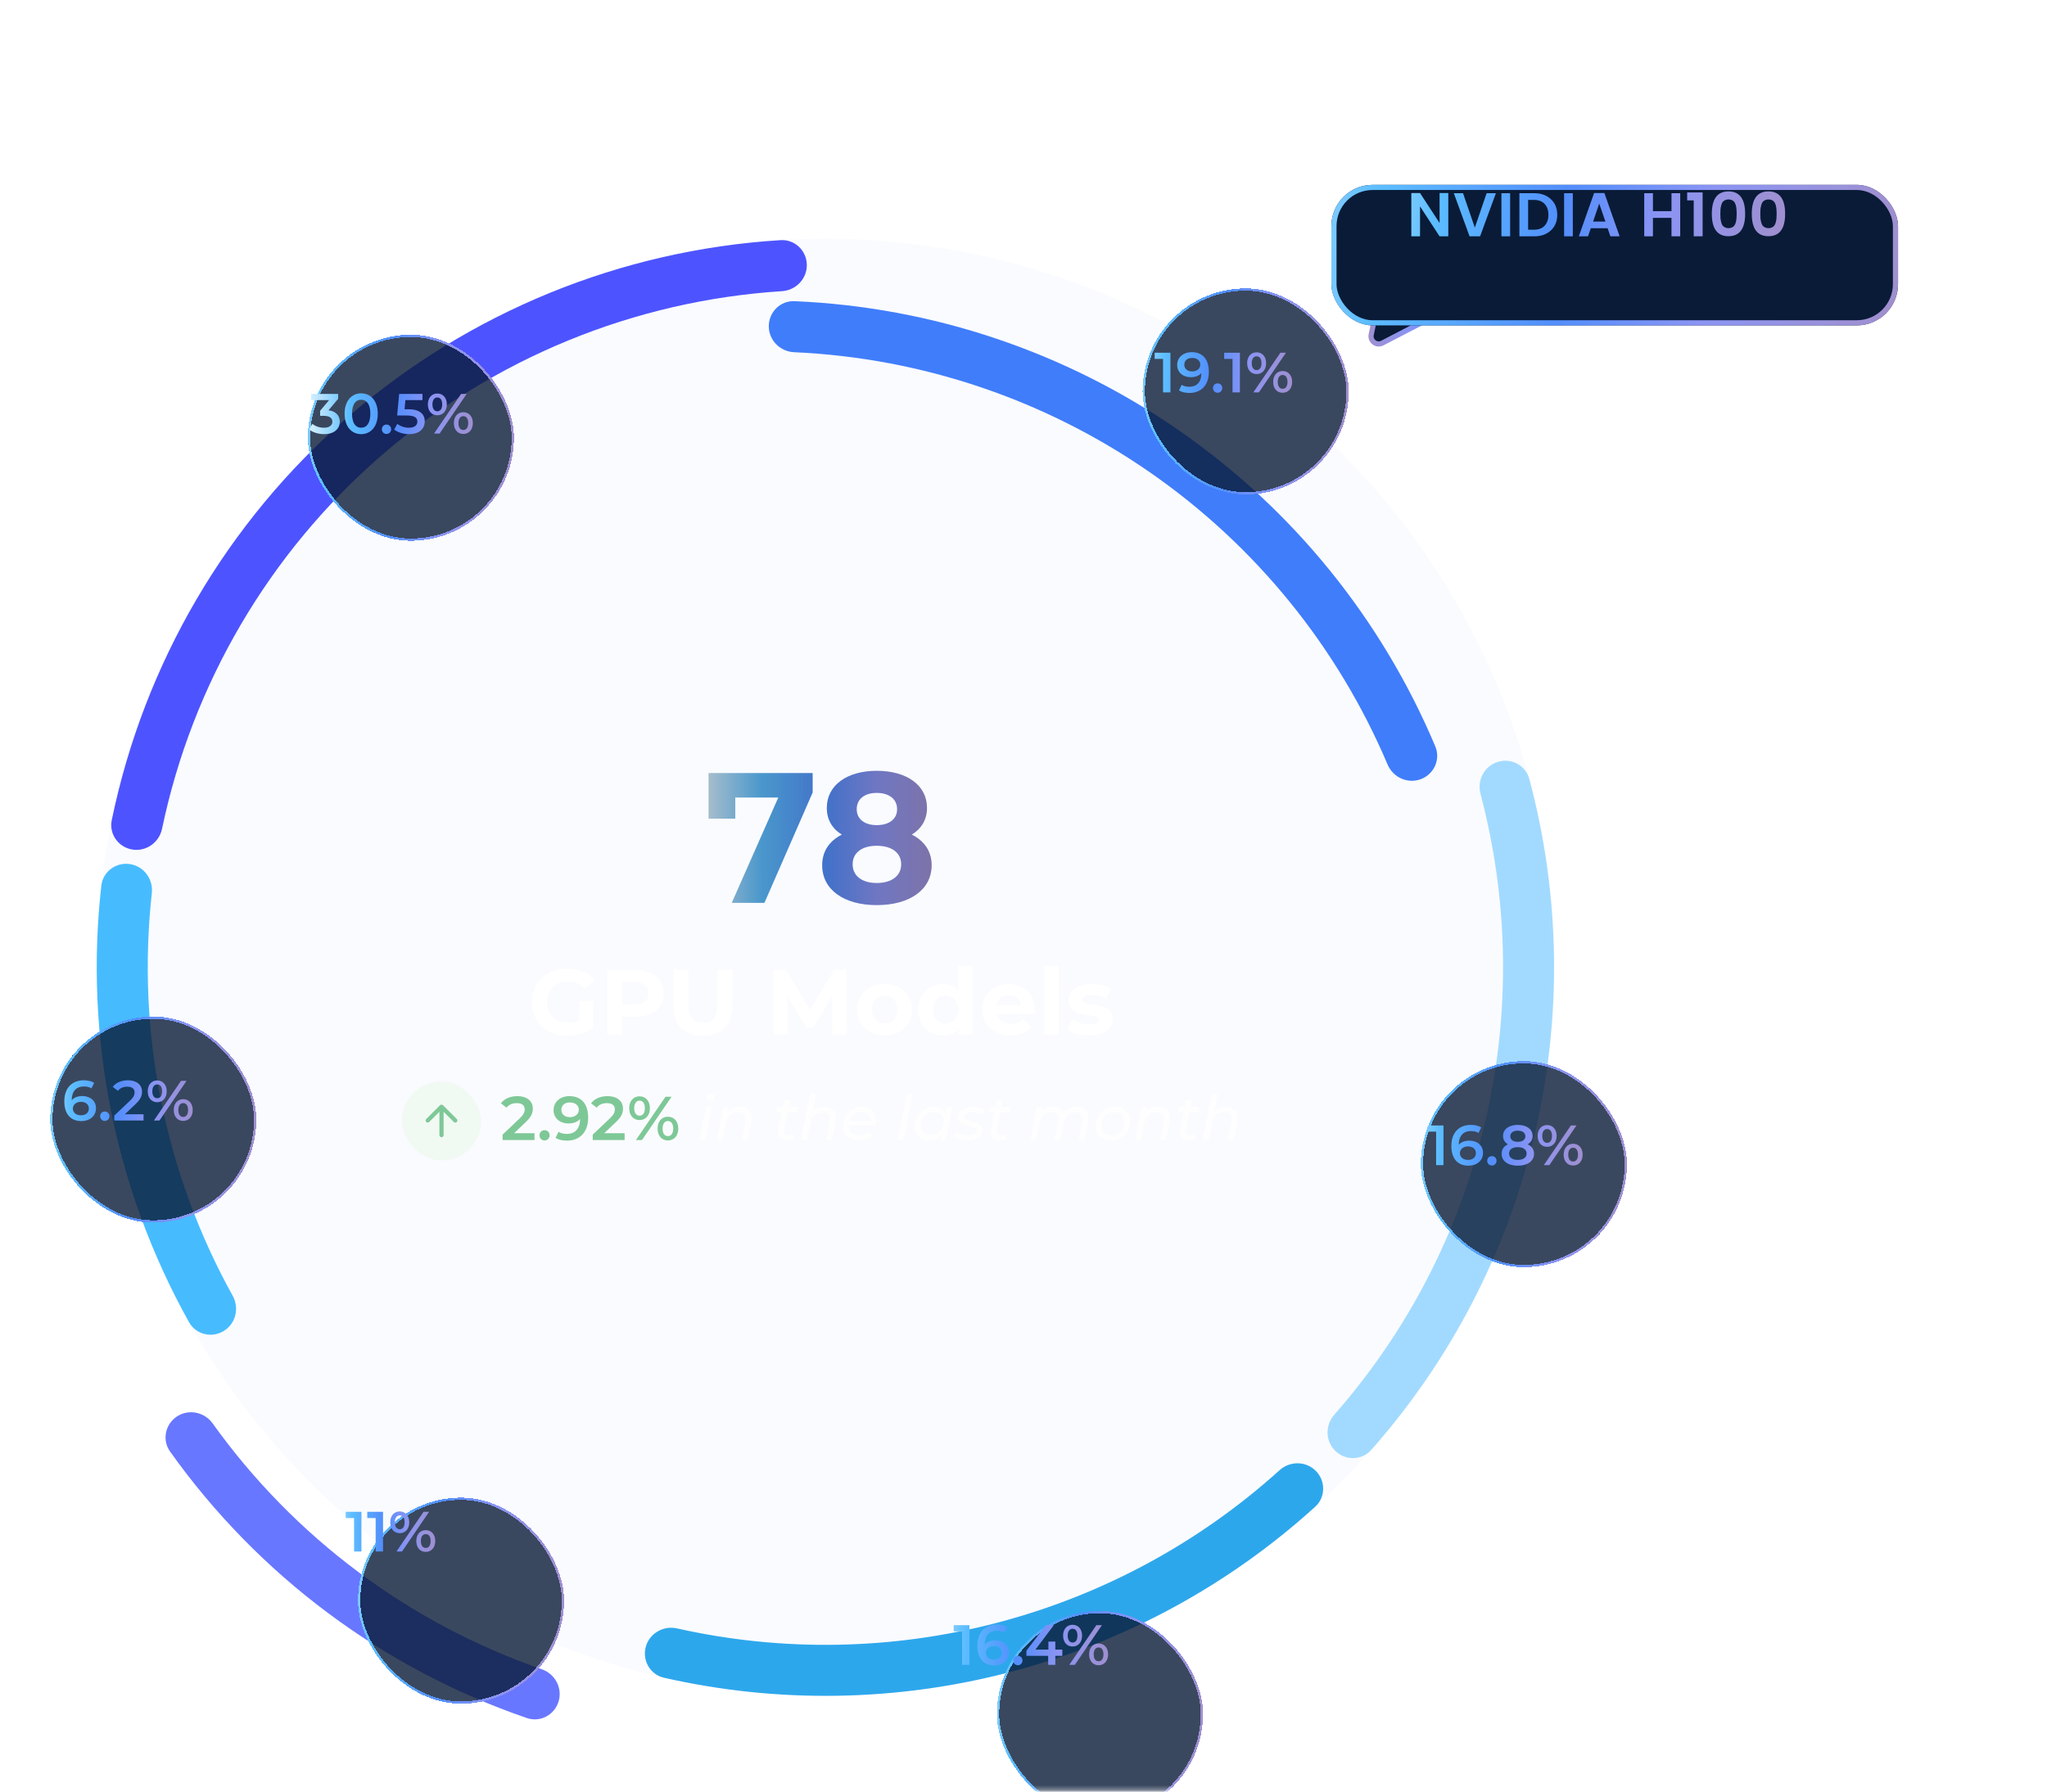 <svg width="466" height="408" viewBox="0 0 466 408" fill="none" xmlns="http://www.w3.org/2000/svg">
<mask id="mask0_1944_8170" style="mask-type:alpha" maskUnits="userSpaceOnUse" x="0" y="32" width="376" height="376">
<rect y="32.34" width="375.367" height="375.367" fill="#A34B4B"/>
</mask>
<g mask="url(#mask0_1944_8170)">
<circle cx="187.911" cy="220.251" r="165.883" transform="rotate(-107.086 187.911 220.251)" fill="#2B61D1" fill-opacity="0.02"/>
<g filter="url(#filter0_d_1944_8170)">
<path d="M141.218 373.37C140.283 376.437 137.034 378.175 134.001 377.133C101.259 365.881 72.852 344.661 52.775 316.455C50.915 313.843 51.66 310.234 54.336 308.467C57.011 306.7 60.604 307.444 62.471 310.052C81.05 336.008 107.23 355.565 137.391 366.019C140.421 367.069 142.154 370.303 141.218 373.37Z" fill="#6877FF"/>
</g>
<g filter="url(#filter1_d_1944_8170)">
<rect x="65.689" y="325.191" width="46.921" height="46.921" rx="23.46" fill="#091B37" fill-opacity="0.8" shape-rendering="crispEdges"/>
<rect x="65.952" y="325.455" width="46.394" height="46.394" rx="23.197" stroke="url(#paint0_linear_1944_8170)" stroke-width="0.527" shape-rendering="crispEdges"/>
</g>
<path d="M78.694 344.237H82.281V353.27H80.604V345.644H78.694V344.237ZM83.608 344.237H87.195V353.27H85.518V345.644H83.608V344.237ZM91 349.102C89.71 349.102 88.845 348.108 88.845 346.624C88.845 345.14 89.71 344.147 91 344.147C92.29 344.147 93.168 345.128 93.168 346.624C93.168 348.121 92.29 349.102 91 349.102ZM90.252 353.27L96.419 344.237H97.684L91.516 353.27H90.252ZM91 348.199C91.697 348.199 92.11 347.631 92.11 346.624C92.11 345.618 91.697 345.05 91 345.05C90.329 345.05 89.89 345.631 89.89 346.624C89.89 347.618 90.329 348.199 91 348.199ZM96.923 353.36C95.632 353.36 94.768 352.366 94.768 350.882C94.768 349.399 95.632 348.405 96.923 348.405C98.213 348.405 99.09 349.399 99.09 350.882C99.09 352.366 98.213 353.36 96.923 353.36ZM96.923 352.457C97.606 352.457 98.032 351.876 98.032 350.882C98.032 349.889 97.606 349.308 96.923 349.308C96.239 349.308 95.813 349.876 95.813 350.882C95.813 351.889 96.239 352.457 96.923 352.457Z" fill="url(#paint1_linear_1944_8170)"/>
<g filter="url(#filter2_d_1944_8170)">
<path d="M189.074 60.182C189.097 56.976 191.716 54.385 194.92 54.52C226.305 55.846 256.713 66.061 282.574 84.032C308.435 102.003 328.613 126.939 340.802 155.891C342.046 158.846 340.531 162.205 337.534 163.345C334.537 164.485 331.193 162.974 329.941 160.022C318.59 133.256 299.888 110.203 275.948 93.567C252.008 76.932 223.879 67.443 194.835 66.139C191.632 65.995 189.051 63.389 189.074 60.182Z" fill="#407DFB"/>
</g>
<g filter="url(#filter3_d_1944_8170)">
<rect x="255.72" y="61.266" width="46.921" height="46.921" rx="23.46" fill="#091B37" fill-opacity="0.8" shape-rendering="crispEdges"/>
<rect x="255.983" y="61.529" width="46.394" height="46.394" rx="23.197" stroke="url(#paint2_linear_1944_8170)" stroke-width="0.527" shape-rendering="crispEdges"/>
</g>
<path d="M262.862 80.311H266.449V89.344H264.772V81.718H262.862V80.311ZM271.286 80.183C273.751 80.183 275.196 81.77 275.196 84.673C275.196 87.77 273.389 89.473 270.77 89.473C269.867 89.473 269.002 89.279 268.396 88.892L269.015 87.628C269.505 87.95 270.099 88.066 270.731 88.066C272.434 88.066 273.505 87.008 273.505 84.957V84.944C272.963 85.576 272.099 85.886 271.092 85.886C269.312 85.886 267.983 84.802 267.983 83.112C267.983 81.318 269.441 80.183 271.286 80.183ZM271.415 84.57C272.499 84.57 273.247 83.912 273.247 83.021C273.247 82.17 272.576 81.499 271.376 81.499C270.331 81.499 269.609 82.092 269.609 83.034C269.609 83.976 270.318 84.57 271.415 84.57ZM277.186 89.434C276.605 89.434 276.128 88.983 276.128 88.363C276.128 87.718 276.605 87.292 277.186 87.292C277.766 87.292 278.244 87.718 278.244 88.363C278.244 88.983 277.766 89.434 277.186 89.434ZM278.676 80.311H282.263V89.344H280.586V81.718H278.676V80.311ZM286.068 85.176C284.777 85.176 283.913 84.183 283.913 82.699C283.913 81.215 284.777 80.221 286.068 80.221C287.358 80.221 288.236 81.202 288.236 82.699C288.236 84.195 287.358 85.176 286.068 85.176ZM285.319 89.344L291.487 80.311H292.752L286.584 89.344H285.319ZM286.068 84.273C286.765 84.273 287.177 83.705 287.177 82.699C287.177 81.692 286.765 81.124 286.068 81.124C285.397 81.124 284.958 81.705 284.958 82.699C284.958 83.692 285.397 84.273 286.068 84.273ZM291.99 89.434C290.7 89.434 289.836 88.441 289.836 86.957C289.836 85.473 290.7 84.479 291.99 84.479C293.281 84.479 294.158 85.473 294.158 86.957C294.158 88.441 293.281 89.434 291.99 89.434ZM291.99 88.531C292.674 88.531 293.1 87.95 293.1 86.957C293.1 85.963 292.674 85.382 291.99 85.382C291.306 85.382 290.881 85.95 290.881 86.957C290.881 87.963 291.306 88.531 291.99 88.531Z" fill="url(#paint3_linear_1944_8170)"/>
<path d="M340.991 173.468C344.058 172.531 347.314 174.255 348.143 177.353C355.217 203.779 355.652 231.577 349.369 258.264C343.086 284.95 330.293 309.634 312.172 330.128C310.048 332.53 306.365 332.62 304.038 330.413C301.712 328.207 301.624 324.539 303.742 322.131C320.452 303.132 332.254 280.289 338.066 255.602C343.879 230.916 343.509 205.207 337.03 180.748C336.209 177.648 337.925 174.405 340.991 173.468Z" fill="#A2DAFF"/>
<g filter="url(#filter4_d_1944_8170)">
<rect x="319.056" y="237.215" width="46.921" height="46.921" rx="23.46" fill="#091B37" fill-opacity="0.8" shape-rendering="crispEdges"/>
<rect x="319.319" y="237.478" width="46.394" height="46.394" rx="23.197" stroke="url(#paint4_linear_1944_8170)" stroke-width="0.527" shape-rendering="crispEdges"/>
</g>
<path d="M325.024 256.261H328.611V265.293H326.934V257.667H325.024V256.261ZM334.506 259.719C336.287 259.719 337.616 260.803 337.616 262.493C337.616 264.287 336.158 265.422 334.313 265.422C331.848 265.422 330.403 263.835 330.403 260.932C330.403 257.835 332.209 256.132 334.829 256.132C335.732 256.132 336.597 256.325 337.203 256.712L336.584 257.977C336.093 257.654 335.5 257.538 334.867 257.538C333.164 257.538 332.093 258.596 332.093 260.648V260.661C332.635 260.028 333.5 259.719 334.506 259.719ZM334.222 264.106C335.267 264.106 335.99 263.512 335.99 262.57C335.99 261.628 335.28 261.035 334.184 261.035C333.1 261.035 332.351 261.693 332.351 262.583C332.351 263.435 333.022 264.106 334.222 264.106ZM339.625 265.383C339.044 265.383 338.567 264.932 338.567 264.312C338.567 263.667 339.044 263.241 339.625 263.241C340.206 263.241 340.683 263.667 340.683 264.312C340.683 264.932 340.206 265.383 339.625 265.383ZM347.753 260.545C348.695 260.97 349.224 261.706 349.224 262.699C349.224 264.377 347.766 265.422 345.521 265.422C343.276 265.422 341.843 264.377 341.843 262.699C341.843 261.706 342.359 260.97 343.288 260.545C342.566 260.145 342.166 259.499 342.166 258.648C342.166 257.099 343.521 256.132 345.521 256.132C347.534 256.132 348.901 257.099 348.901 258.648C348.901 259.499 348.488 260.145 347.753 260.545ZM345.521 257.448C344.488 257.448 343.817 257.912 343.817 258.725C343.817 259.499 344.463 259.99 345.521 259.99C346.592 259.99 347.25 259.499 347.25 258.725C347.25 257.912 346.553 257.448 345.521 257.448ZM345.521 264.106C346.759 264.106 347.534 263.564 347.534 262.648C347.534 261.757 346.759 261.203 345.521 261.203C344.282 261.203 343.534 261.757 343.534 262.648C343.534 263.564 344.282 264.106 345.521 264.106ZM352.199 261.125C350.909 261.125 350.044 260.132 350.044 258.648C350.044 257.164 350.909 256.17 352.199 256.17C353.489 256.17 354.367 257.151 354.367 258.648C354.367 260.145 353.489 261.125 352.199 261.125ZM351.451 265.293L357.618 256.261H358.883L352.715 265.293H351.451ZM352.199 260.222C352.896 260.222 353.309 259.654 353.309 258.648C353.309 257.641 352.896 257.074 352.199 257.074C351.528 257.074 351.089 257.654 351.089 258.648C351.089 259.641 351.528 260.222 352.199 260.222ZM358.122 265.383C356.831 265.383 355.967 264.39 355.967 262.906C355.967 261.422 356.831 260.428 358.122 260.428C359.412 260.428 360.289 261.422 360.289 262.906C360.289 264.39 359.412 265.383 358.122 265.383ZM358.122 264.48C358.806 264.48 359.231 263.899 359.231 262.906C359.231 261.912 358.806 261.332 358.122 261.332C357.438 261.332 357.012 261.899 357.012 262.906C357.012 263.912 357.438 264.48 358.122 264.48Z" fill="url(#paint5_linear_1944_8170)"/>
<path d="M299.578 334.948C301.815 337.245 301.773 340.929 299.398 343.084C279.663 360.998 255.878 373.912 230.044 380.696C204.21 387.481 177.148 387.919 151.158 382.014C148.031 381.304 146.184 378.116 147.003 375.016C147.823 371.916 150.998 370.078 154.127 370.781C178.177 376.178 203.2 375.74 227.094 369.465C250.989 363.19 272.998 351.277 291.293 334.759C293.673 332.61 297.341 332.65 299.578 334.948Z" fill="#2DA7EC"/>
<g filter="url(#filter5_bd_1944_8170)">
<rect x="211.141" y="350.996" width="46.921" height="46.921" rx="23.46" fill="#091B37" fill-opacity="0.8" shape-rendering="crispEdges"/>
<rect x="211.404" y="351.26" width="46.394" height="46.394" rx="23.197" stroke="url(#paint6_linear_1944_8170)" stroke-width="0.527" shape-rendering="crispEdges"/>
</g>
<path d="M217.109 370.042H220.696V379.074H219.019V371.448H217.109V370.042ZM226.591 373.5C228.372 373.5 229.701 374.584 229.701 376.274C229.701 378.068 228.243 379.203 226.398 379.203C223.933 379.203 222.488 377.616 222.488 374.713C222.488 371.616 224.294 369.913 226.914 369.913C227.817 369.913 228.681 370.106 229.288 370.494L228.669 371.758C228.178 371.436 227.585 371.319 226.952 371.319C225.249 371.319 224.178 372.377 224.178 374.429V374.442C224.72 373.81 225.585 373.5 226.591 373.5ZM226.307 377.887C227.352 377.887 228.075 377.294 228.075 376.352C228.075 375.41 227.365 374.816 226.269 374.816C225.185 374.816 224.436 375.474 224.436 376.365C224.436 377.216 225.107 377.887 226.307 377.887ZM231.71 379.165C231.129 379.165 230.652 378.713 230.652 378.094C230.652 377.448 231.129 377.023 231.71 377.023C232.291 377.023 232.768 377.448 232.768 378.094C232.768 378.713 232.291 379.165 231.71 379.165ZM241.842 375.603V377.023H240.242V379.074H238.617V377.023H233.662V375.861L238.113 370.042H239.907L235.713 375.603H238.668V373.784H240.242V375.603H241.842ZM244.171 374.906C242.88 374.906 242.016 373.913 242.016 372.429C242.016 370.945 242.88 369.952 244.171 369.952C245.461 369.952 246.338 370.932 246.338 372.429C246.338 373.926 245.461 374.906 244.171 374.906ZM243.422 379.074L249.59 370.042H250.855L244.687 379.074H243.422ZM244.171 374.003C244.867 374.003 245.28 373.436 245.28 372.429C245.28 371.423 244.867 370.855 244.171 370.855C243.5 370.855 243.061 371.436 243.061 372.429C243.061 373.423 243.5 374.003 244.171 374.003ZM250.093 379.165C248.803 379.165 247.938 378.171 247.938 376.687C247.938 375.203 248.803 374.21 250.093 374.21C251.384 374.21 252.261 375.203 252.261 376.687C252.261 378.171 251.384 379.165 250.093 379.165ZM250.093 378.261C250.777 378.261 251.203 377.681 251.203 376.687C251.203 375.694 250.777 375.113 250.093 375.113C249.409 375.113 248.984 375.681 248.984 376.687C248.984 377.694 249.409 378.261 250.093 378.261Z" fill="url(#paint7_linear_1944_8170)"/>
<path d="M50.915 303.072C48.171 304.731 44.592 303.855 43.03 301.055C26.166 270.818 19.186 236.054 23.07 201.651C23.43 198.465 26.393 196.275 29.565 196.746C32.737 197.217 34.915 200.17 34.563 203.357C31.066 235.086 37.499 267.125 52.974 295.044C54.528 297.848 53.659 301.413 50.915 303.072Z" fill="#46BCFF"/>
<g filter="url(#filter6_d_1944_8170)">
<rect x="7.036" y="227.059" width="46.921" height="46.921" rx="23.46" fill="#091B37" fill-opacity="0.8" shape-rendering="crispEdges"/>
<rect x="7.3" y="227.322" width="46.394" height="46.394" rx="23.197" stroke="url(#paint8_linear_1944_8170)" stroke-width="0.527" shape-rendering="crispEdges"/>
</g>
<path d="M18.746 249.563C20.527 249.563 21.856 250.646 21.856 252.337C21.856 254.13 20.398 255.266 18.553 255.266C16.088 255.266 14.643 253.679 14.643 250.775C14.643 247.679 16.449 245.975 19.069 245.975C19.972 245.975 20.837 246.169 21.443 246.556L20.824 247.821C20.333 247.498 19.74 247.382 19.108 247.382C17.404 247.382 16.333 248.44 16.333 250.492V250.504C16.875 249.872 17.74 249.563 18.746 249.563ZM18.462 253.95C19.508 253.95 20.23 253.356 20.23 252.414C20.23 251.472 19.52 250.879 18.424 250.879C17.34 250.879 16.591 251.537 16.591 252.427C16.591 253.279 17.262 253.95 18.462 253.95ZM23.865 255.227C23.285 255.227 22.807 254.775 22.807 254.156C22.807 253.511 23.285 253.085 23.865 253.085C24.446 253.085 24.923 253.511 24.923 254.156C24.923 254.775 24.446 255.227 23.865 255.227ZM28.419 253.717H32.677V255.137H26.019V254.014L29.606 250.608C30.483 249.769 30.638 249.24 30.638 248.737C30.638 247.911 30.07 247.433 28.961 247.433C28.083 247.433 27.348 247.73 26.845 248.375L25.67 247.472C26.367 246.53 27.619 245.975 29.103 245.975C31.064 245.975 32.328 246.969 32.328 248.569C32.328 249.446 32.083 250.246 30.832 251.421L28.419 253.717ZM35.784 250.969C34.493 250.969 33.629 249.975 33.629 248.492C33.629 247.008 34.493 246.014 35.784 246.014C37.074 246.014 37.952 246.995 37.952 248.492C37.952 249.988 37.074 250.969 35.784 250.969ZM35.035 255.137L41.203 246.104H42.468L36.3 255.137H35.035ZM35.784 250.066C36.481 250.066 36.894 249.498 36.894 248.492C36.894 247.485 36.481 246.917 35.784 246.917C35.113 246.917 34.674 247.498 34.674 248.492C34.674 249.485 35.113 250.066 35.784 250.066ZM41.706 255.227C40.416 255.227 39.552 254.233 39.552 252.75C39.552 251.266 40.416 250.272 41.706 250.272C42.997 250.272 43.874 251.266 43.874 252.75C43.874 254.233 42.997 255.227 41.706 255.227ZM41.706 254.324C42.39 254.324 42.816 253.743 42.816 252.75C42.816 251.756 42.39 251.175 41.706 251.175C41.023 251.175 40.597 251.743 40.597 252.75C40.597 253.756 41.023 254.324 41.706 254.324Z" fill="url(#paint9_linear_1944_8170)"/>
<path d="M30.09 193.431C26.929 192.894 24.792 189.893 25.439 186.752C32.785 151.125 51.655 118.839 79.217 94.934C106.779 71.03 141.409 56.914 177.718 54.681C180.918 54.484 183.587 57.025 183.672 60.23C183.757 63.435 181.225 66.091 178.025 66.297C144.406 68.453 112.356 81.564 86.826 103.707C61.295 125.849 43.784 155.723 36.894 188.699C36.239 191.838 33.251 193.969 30.09 193.431Z" fill="#4D54FF"/>
<g filter="url(#filter7_d_1944_8170)">
<rect x="65.684" y="71.82" width="46.921" height="46.921" rx="23.46" fill="#091B37" fill-opacity="0.8" shape-rendering="crispEdges"/>
<rect x="65.947" y="72.084" width="46.394" height="46.394" rx="23.197" stroke="url(#paint10_linear_1944_8170)" stroke-width="0.527" shape-rendering="crispEdges"/>
</g>
<path d="M74.788 93.419C76.491 93.639 77.356 94.658 77.356 96.013C77.356 97.536 76.207 98.852 73.781 98.852C72.504 98.852 71.227 98.465 70.388 97.806L71.111 96.503C71.756 97.045 72.736 97.394 73.756 97.394C74.956 97.394 75.665 96.865 75.665 96.026C75.665 95.213 75.072 94.684 73.704 94.684H72.878V93.536L74.93 91.097H70.827V89.69H76.981V90.813L74.788 93.419ZM82.221 98.852C80.079 98.852 78.453 97.174 78.453 94.207C78.453 91.239 80.079 89.561 82.221 89.561C84.375 89.561 86.001 91.239 86.001 94.207C86.001 97.174 84.375 98.852 82.221 98.852ZM82.221 97.394C83.459 97.394 84.311 96.387 84.311 94.207C84.311 92.026 83.459 91.019 82.221 91.019C80.995 91.019 80.143 92.026 80.143 94.207C80.143 96.387 80.995 97.394 82.221 97.394ZM87.99 98.813C87.409 98.813 86.932 98.361 86.932 97.742C86.932 97.097 87.409 96.671 87.99 96.671C88.571 96.671 89.048 97.097 89.048 97.742C89.048 98.361 88.571 98.813 87.99 98.813ZM92.96 93.187C95.63 93.187 96.701 94.349 96.701 95.948C96.701 97.536 95.553 98.852 93.127 98.852C91.85 98.852 90.56 98.465 89.734 97.806L90.443 96.503C91.102 97.045 92.082 97.394 93.102 97.394C94.302 97.394 95.011 96.865 95.011 96.013C95.011 95.148 94.456 94.606 92.585 94.606H90.405L90.869 89.69H96.172V91.097H92.289L92.095 93.187H92.96ZM99.556 94.555C98.266 94.555 97.401 93.561 97.401 92.078C97.401 90.594 98.266 89.6 99.556 89.6C100.846 89.6 101.724 90.581 101.724 92.078C101.724 93.574 100.846 94.555 99.556 94.555ZM98.808 98.723L104.975 89.69H106.24L100.072 98.723H98.808ZM99.556 93.652C100.253 93.652 100.666 93.084 100.666 92.078C100.666 91.071 100.253 90.503 99.556 90.503C98.885 90.503 98.446 91.084 98.446 92.078C98.446 93.071 98.885 93.652 99.556 93.652ZM105.479 98.813C104.188 98.813 103.324 97.819 103.324 96.336C103.324 94.852 104.188 93.858 105.479 93.858C106.769 93.858 107.646 94.852 107.646 96.336C107.646 97.819 106.769 98.813 105.479 98.813ZM105.479 97.91C106.162 97.91 106.588 97.329 106.588 96.336C106.588 95.342 106.162 94.761 105.479 94.761C104.795 94.761 104.369 95.329 104.369 96.336C104.369 97.342 104.795 97.91 105.479 97.91Z" fill="url(#paint11_linear_1944_8170)"/>
<path d="M161.306 176.018H184.996V180.452L174.017 205.578H166.585L177.184 181.592H167.387V186.406H161.306V176.018ZM207.568 190.038C210.44 191.474 212.087 193.839 212.087 197.006C212.087 202.58 207.104 206.085 199.587 206.085C192.112 206.085 187.172 202.58 187.172 197.006C187.172 193.839 188.819 191.474 191.648 190.038C189.452 188.687 188.227 186.617 188.227 183.957C188.227 178.763 192.873 175.511 199.587 175.511C206.386 175.511 211.031 178.763 211.031 183.957C211.031 186.617 209.764 188.687 207.568 190.038ZM199.587 180.536C196.842 180.536 195.026 181.93 195.026 184.253C195.026 186.491 196.8 187.884 199.587 187.884C202.416 187.884 204.232 186.491 204.232 184.253C204.232 181.93 202.374 180.536 199.587 180.536ZM199.587 201.06C203.007 201.06 205.161 199.413 205.161 196.795C205.161 194.176 203.007 192.572 199.587 192.572C196.209 192.572 194.097 194.176 194.097 196.795C194.097 199.413 196.209 201.06 199.587 201.06Z" fill="url(#paint12_linear_1944_8170)"/>
<path d="M161.306 176.018H184.996V180.452L174.017 205.578H166.585L177.184 181.592H167.387V186.406H161.306V176.018ZM207.568 190.038C210.44 191.474 212.087 193.839 212.087 197.006C212.087 202.58 207.104 206.085 199.587 206.085C192.112 206.085 187.172 202.58 187.172 197.006C187.172 193.839 188.819 191.474 191.648 190.038C189.452 188.687 188.227 186.617 188.227 183.957C188.227 178.763 192.873 175.511 199.587 175.511C206.386 175.511 211.031 178.763 211.031 183.957C211.031 186.617 209.764 188.687 207.568 190.038ZM199.587 180.536C196.842 180.536 195.026 181.93 195.026 184.253C195.026 186.491 196.8 187.884 199.587 187.884C202.416 187.884 204.232 186.491 204.232 184.253C204.232 181.93 202.374 180.536 199.587 180.536ZM199.587 201.06C203.007 201.06 205.161 199.413 205.161 196.795C205.161 194.176 203.007 192.572 199.587 192.572C196.209 192.572 194.097 194.176 194.097 196.795C194.097 199.413 196.209 201.06 199.587 201.06Z" fill="black" fill-opacity="0.2"/>
<path d="M131.948 232.284V227.956H135.073V233.952C133.447 235.177 131.209 235.831 129.097 235.831C124.452 235.831 121.031 232.643 121.031 228.188C121.031 223.733 124.452 220.545 129.161 220.545C131.758 220.545 133.911 221.431 135.347 223.1L133.151 225.127C132.074 223.986 130.829 223.458 129.329 223.458C126.458 223.458 124.494 225.38 124.494 228.188C124.494 230.954 126.458 232.918 129.287 232.918C130.216 232.918 131.082 232.749 131.948 232.284ZM144.648 220.798C148.596 220.798 151.066 222.846 151.066 226.161C151.066 229.455 148.596 231.503 144.648 231.503H141.67V235.578H138.25V220.798H144.648ZM144.458 228.716C146.548 228.716 147.604 227.766 147.604 226.161C147.604 224.535 146.548 223.585 144.458 223.585H141.67V228.716H144.458ZM160.013 235.831C155.811 235.831 153.32 233.424 153.32 229.075V220.798H156.74V228.948C156.74 231.756 157.965 232.918 160.034 232.918C162.124 232.918 163.328 231.756 163.328 228.948V220.798H166.706V229.075C166.706 233.424 164.215 235.831 160.013 235.831ZM192.725 235.578H189.516L189.495 226.71L185.145 234.016H183.604L179.275 226.9V235.578H176.066V220.798H178.895L184.427 229.983L189.875 220.798H192.683L192.725 235.578ZM201.405 235.747C197.794 235.747 195.155 233.319 195.155 229.898C195.155 226.478 197.794 224.05 201.405 224.05C205.016 224.05 207.634 226.478 207.634 229.898C207.634 233.319 205.016 235.747 201.405 235.747ZM201.405 233.044C203.052 233.044 204.298 231.862 204.298 229.898C204.298 227.935 203.052 226.752 201.405 226.752C199.758 226.752 198.491 227.935 198.491 229.898C198.491 231.862 199.758 233.044 201.405 233.044ZM218.112 219.911H221.406V235.578H218.26V234.269C217.437 235.261 216.233 235.747 214.713 235.747C211.503 235.747 209.033 233.467 209.033 229.898C209.033 226.33 211.503 224.05 214.713 224.05C216.106 224.05 217.289 224.493 218.112 225.422V219.911ZM215.283 233.044C216.909 233.044 218.176 231.862 218.176 229.898C218.176 227.935 216.909 226.752 215.283 226.752C213.636 226.752 212.369 227.935 212.369 229.898C212.369 231.862 213.636 233.044 215.283 233.044ZM235.582 229.941C235.582 230.194 235.54 230.553 235.519 230.827H226.925C227.242 232.242 228.445 233.108 230.177 233.108C231.38 233.108 232.246 232.749 233.027 232.01L234.78 233.91C233.724 235.114 232.14 235.747 230.092 235.747C226.165 235.747 223.61 233.277 223.61 229.898C223.61 226.499 226.207 224.05 229.67 224.05C233.006 224.05 235.582 226.288 235.582 229.941ZM229.691 226.541C228.192 226.541 227.115 227.449 226.883 228.906H232.478C232.246 227.47 231.169 226.541 229.691 226.541ZM237.775 235.578V219.911H241.069V235.578H237.775ZM247.947 235.747C246.026 235.747 244.083 235.219 243.028 234.522L244.126 232.158C245.139 232.812 246.68 233.256 248.074 233.256C249.594 233.256 250.164 232.854 250.164 232.221C250.164 230.363 243.302 232.263 243.302 227.724C243.302 225.57 245.245 224.05 248.56 224.05C250.122 224.05 251.853 224.409 252.93 225.042L251.832 227.386C250.713 226.752 249.594 226.541 248.56 226.541C247.082 226.541 246.448 227.006 246.448 227.597C246.448 229.539 253.31 227.66 253.31 232.136C253.31 234.248 251.347 235.747 247.947 235.747Z" fill="white"/>
<path d="M117.03 258.03H121.675V259.578H114.412V258.353L118.325 254.637C119.282 253.722 119.451 253.145 119.451 252.596C119.451 251.695 118.832 251.175 117.621 251.175C116.664 251.175 115.861 251.498 115.312 252.202L114.032 251.217C114.792 250.189 116.157 249.584 117.776 249.584C119.915 249.584 121.295 250.668 121.295 252.413C121.295 253.371 121.027 254.243 119.662 255.524L117.03 258.03ZM123.967 259.677C123.333 259.677 122.812 259.184 122.812 258.508C122.812 257.805 123.333 257.34 123.967 257.34C124.6 257.34 125.121 257.805 125.121 258.508C125.121 259.184 124.6 259.677 123.967 259.677ZM129.627 249.584C132.316 249.584 133.892 251.315 133.892 254.483C133.892 257.861 131.922 259.719 129.064 259.719C128.079 259.719 127.136 259.508 126.474 259.085L127.15 257.706C127.685 258.058 128.332 258.185 129.022 258.185C130.88 258.185 132.048 257.03 132.048 254.792V254.778C131.457 255.468 130.514 255.806 129.416 255.806C127.473 255.806 126.024 254.623 126.024 252.779C126.024 250.823 127.614 249.584 129.627 249.584ZM129.768 254.37C130.95 254.37 131.767 253.652 131.767 252.681C131.767 251.752 131.035 251.02 129.726 251.02C128.586 251.02 127.797 251.667 127.797 252.695C127.797 253.722 128.571 254.37 129.768 254.37ZM137.553 258.03H142.198V259.578H134.935V258.353L138.848 254.637C139.805 253.722 139.974 253.145 139.974 252.596C139.974 251.695 139.355 251.175 138.144 251.175C137.187 251.175 136.385 251.498 135.836 252.202L134.555 251.217C135.315 250.189 136.68 249.584 138.299 249.584C140.439 249.584 141.818 250.668 141.818 252.413C141.818 253.371 141.551 254.243 140.185 255.524L137.553 258.03ZM145.588 255.031C144.18 255.031 143.237 253.948 143.237 252.329C143.237 250.71 144.18 249.626 145.588 249.626C146.995 249.626 147.953 250.696 147.953 252.329C147.953 253.962 146.995 255.031 145.588 255.031ZM144.771 259.578L151.5 249.725H152.879L146.151 259.578H144.771ZM145.588 254.046C146.348 254.046 146.798 253.427 146.798 252.329C146.798 251.231 146.348 250.612 145.588 250.612C144.856 250.612 144.377 251.245 144.377 252.329C144.377 253.413 144.856 254.046 145.588 254.046ZM152.049 259.677C150.641 259.677 149.698 258.593 149.698 256.974C149.698 255.355 150.641 254.271 152.049 254.271C153.456 254.271 154.414 255.355 154.414 256.974C154.414 258.593 153.456 259.677 152.049 259.677ZM152.049 258.691C152.795 258.691 153.259 258.058 153.259 256.974C153.259 255.89 152.795 255.257 152.049 255.257C151.303 255.257 150.838 255.876 150.838 256.974C150.838 258.072 151.303 258.691 152.049 258.691Z" fill="#7EC897"/>
<path d="M161.76 250.682C161.267 250.682 160.915 250.316 160.915 249.866C160.915 249.345 161.31 248.922 161.887 248.922C162.379 248.922 162.745 249.288 162.745 249.711C162.745 250.288 162.337 250.682 161.76 250.682ZM159.212 259.578L160.69 252.118H162.042L160.564 259.578H159.212ZM168.436 252.047C170.126 252.047 171.139 252.934 171.139 254.525C171.139 254.792 171.111 255.088 171.055 255.397L170.224 259.578H168.873L169.703 255.397C169.745 255.172 169.774 254.961 169.774 254.778C169.774 253.807 169.211 253.258 168.042 253.258C166.592 253.258 165.607 254.032 165.283 255.637L164.495 259.578H163.144L164.622 252.118H165.917L165.734 253.075C166.423 252.371 167.367 252.047 168.436 252.047ZM179.306 253.23L178.504 257.199C178.476 257.34 178.462 257.467 178.462 257.593C178.462 258.171 178.771 258.522 179.447 258.522C179.813 258.522 180.207 258.396 180.517 258.171L180.798 259.198C180.292 259.55 179.658 259.663 179.067 259.663C177.899 259.663 177.096 258.959 177.096 257.79C177.096 257.622 177.11 257.424 177.153 257.227L177.955 253.23H176.688L176.899 252.118H178.18L178.504 250.485H179.855L179.532 252.118H181.671L181.446 253.23H179.306ZM187.626 252.047C189.315 252.047 190.329 252.934 190.329 254.525C190.329 254.792 190.301 255.088 190.244 255.397L189.414 259.578H188.063L188.893 255.397C188.935 255.172 188.963 254.961 188.963 254.778C188.963 253.807 188.4 253.258 187.232 253.258C185.782 253.258 184.797 254.032 184.473 255.637L183.685 259.578H182.334L184.417 249.134H185.768L184.994 252.99C185.684 252.343 186.585 252.047 187.626 252.047ZM199.388 256.27H193.265V256.355C193.265 257.72 194.025 258.48 195.63 258.48C196.559 258.48 197.404 258.142 197.938 257.622L198.516 258.593C197.784 259.283 196.657 259.663 195.517 259.663C193.307 259.663 191.942 258.396 191.942 256.425C191.942 253.891 193.716 252.047 196.151 252.047C198.164 252.047 199.487 253.258 199.487 255.271C199.487 255.623 199.445 255.961 199.388 256.27ZM196.094 253.173C194.743 253.173 193.744 253.99 193.406 255.285H198.22C198.29 253.919 197.418 253.173 196.094 253.173ZM204.341 259.578L206.425 249.134H207.776L205.693 259.578H204.341ZM215.424 252.118H216.775L215.297 259.578H214.002L214.185 258.663C213.523 259.297 212.622 259.663 211.553 259.663C209.652 259.663 208.259 258.452 208.259 256.439C208.259 253.877 210.061 252.047 212.482 252.047C213.763 252.047 214.692 252.512 215.17 253.385L215.424 252.118ZM211.848 258.48C213.537 258.48 214.762 257.171 214.762 255.327C214.762 254.004 213.96 253.23 212.538 253.23C210.863 253.23 209.624 254.539 209.624 256.383C209.624 257.692 210.427 258.48 211.848 258.48ZM220.219 259.663C218.952 259.663 217.755 259.297 217.15 258.804L217.755 257.734C218.332 258.199 219.332 258.494 220.345 258.494C221.64 258.494 222.302 258.086 222.302 257.396C222.302 255.946 218.163 256.988 218.163 254.468C218.163 252.99 219.501 252.047 221.542 252.047C222.527 252.047 223.541 252.301 224.146 252.723L223.611 253.793C223.006 253.371 222.175 253.202 221.415 253.202C220.162 253.202 219.515 253.666 219.515 254.314C219.515 255.82 223.639 254.764 223.639 257.241C223.639 258.79 222.246 259.663 220.219 259.663ZM227.721 253.23L226.919 257.199C226.89 257.34 226.876 257.467 226.876 257.593C226.876 258.171 227.186 258.522 227.862 258.522C228.228 258.522 228.622 258.396 228.931 258.171L229.213 259.198C228.706 259.55 228.073 259.663 227.482 259.663C226.313 259.663 225.511 258.959 225.511 257.79C225.511 257.622 225.525 257.424 225.567 257.227L226.37 253.23H225.103L225.314 252.118H226.595L226.919 250.485H228.27L227.946 252.118H230.086L229.86 253.23H227.721ZM245.142 252.047C246.831 252.047 247.83 252.934 247.83 254.511C247.83 254.778 247.788 255.074 247.732 255.397L246.901 259.578H245.55L246.381 255.397C246.423 255.158 246.451 254.947 246.451 254.75C246.451 253.793 245.916 253.258 244.804 253.258C243.439 253.258 242.51 254.018 242.186 255.595L241.384 259.578H240.032L240.877 255.397C240.919 255.172 240.947 254.961 240.947 254.764C240.947 253.807 240.412 253.258 239.286 253.258C237.907 253.258 236.992 254.032 236.668 255.637L235.88 259.578H234.528L236.006 252.118H237.301L237.118 253.047C237.794 252.357 238.695 252.047 239.708 252.047C240.877 252.047 241.721 252.512 242.101 253.371C242.862 252.484 243.903 252.047 245.142 252.047ZM252.934 259.663C250.809 259.663 249.429 258.382 249.429 256.439C249.429 253.919 251.259 252.047 253.807 252.047C255.932 252.047 257.298 253.3 257.298 255.257C257.298 257.79 255.482 259.663 252.934 259.663ZM253.019 258.48C254.708 258.48 255.932 257.171 255.932 255.327C255.932 254.004 255.13 253.23 253.708 253.23C252.033 253.23 250.794 254.539 250.794 256.383C250.794 257.692 251.597 258.48 253.019 258.48ZM263.671 252.047C265.36 252.047 266.374 252.934 266.374 254.525C266.374 254.792 266.345 255.088 266.289 255.397L265.459 259.578H264.107L264.938 255.397C264.98 255.172 265.008 254.961 265.008 254.778C265.008 253.807 264.445 253.258 263.277 253.258C261.827 253.258 260.842 254.032 260.518 255.637L259.73 259.578H258.378L259.856 252.118H261.151L260.968 253.075C261.658 252.371 262.601 252.047 263.671 252.047ZM270.761 253.23L269.958 257.199C269.93 257.34 269.916 257.467 269.916 257.593C269.916 258.171 270.226 258.522 270.901 258.522C271.267 258.522 271.662 258.396 271.971 258.171L272.253 259.198C271.746 259.55 271.113 259.663 270.521 259.663C269.353 259.663 268.551 258.959 268.551 257.79C268.551 257.622 268.565 257.424 268.607 257.227L269.409 253.23H268.142L268.354 252.118H269.635L269.958 250.485H271.31L270.986 252.118H273.125L272.9 253.23H270.761ZM279.081 252.047C280.77 252.047 281.783 252.934 281.783 254.525C281.783 254.792 281.755 255.088 281.699 255.397L280.868 259.578H279.517L280.347 255.397C280.39 255.172 280.418 254.961 280.418 254.778C280.418 253.807 279.855 253.258 278.686 253.258C277.237 253.258 276.251 254.032 275.928 255.637L275.139 259.578H273.788L275.871 249.134H277.223L276.448 252.99C277.138 252.343 278.039 252.047 279.081 252.047Z" fill="white" fill-opacity="0.7"/>
<rect x="91.497" y="246.219" width="18.026" height="18.026" rx="9.013" fill="#F1F9F3"/>
<path d="M100.987 258.465V253.145L103.311 255.469C103.497 255.655 103.802 255.655 103.988 255.469C104.174 255.283 104.174 254.983 103.988 254.798L100.849 251.659C100.663 251.473 100.363 251.473 100.177 251.659L97.034 254.793C96.848 254.979 96.848 255.279 97.034 255.464C97.22 255.65 97.52 255.65 97.705 255.464L100.035 253.145V258.465C100.035 258.727 100.249 258.941 100.511 258.941C100.773 258.941 100.987 258.727 100.987 258.465Z" fill="#7EC897"/>
</g>
<g filter="url(#filter8_d_1944_8170)">
<path d="M307.758 71.791C307.45 73.245 308.972 74.401 310.291 73.716L333.083 61.864H309.857L307.758 71.791Z" fill="#091B37" stroke="url(#paint13_linear_1944_8170)" stroke-width="1.173"/>
<g filter="url(#filter9_d_1944_8170)">
<rect x="294" y="33" width="129" height="32" rx="9.384" fill="#091B37"/>
<rect x="294.587" y="33.587" width="127.827" height="30.827" rx="8.798" stroke="url(#paint14_linear_1944_8170)" stroke-width="1.173"/>
</g>
</g>
<path d="M327.721 43.959H329.706V53.812H327.721L323.273 47V53.812H321.288V43.959H323.273L327.721 50.772V43.959ZM334.549 53.812L330.959 43.987H333.057L335.745 51.828L338.434 43.987H340.545L336.942 53.812H334.549ZM341.798 53.812V43.987H343.782V53.812H341.798ZM347.879 52.306H349.23C350.262 52.306 351.065 52.001 351.637 51.391C352.21 50.781 352.496 49.956 352.496 48.914C352.496 47.872 352.21 47.047 351.637 46.437C351.065 45.827 350.262 45.522 349.23 45.522H347.879V52.306ZM349.23 43.987C350.807 43.987 352.078 44.438 353.045 45.339C354.021 46.239 354.509 47.431 354.509 48.914C354.509 50.397 354.021 51.584 353.045 52.475C352.078 53.367 350.807 53.812 349.23 53.812H345.894V43.987H349.23ZM356.066 53.812V43.987H358.051V53.812H356.066ZM366.61 53.812L365.976 51.968H362.148L361.514 53.812H359.417L362.894 43.959H365.244L368.707 53.812H366.61ZM362.668 50.448H365.47L364.062 46.352L362.668 50.448ZM380.515 43.987H382.5V53.812H380.515V49.604H376.293V53.812H374.308V43.987H376.293V48.084H380.515V43.987ZM385.575 53.812V45.634H384.083V43.818H387.602V53.812H385.575ZM389.696 48.689C389.696 45.282 390.959 43.579 393.483 43.579C396.017 43.579 397.283 45.282 397.283 48.689C397.283 52.086 396.017 53.784 393.483 53.784C390.959 53.784 389.696 52.086 389.696 48.689ZM394.327 45.592C394.093 45.47 393.816 45.409 393.497 45.409C393.178 45.409 392.901 45.47 392.666 45.592C392.432 45.714 392.249 45.869 392.118 46.056C391.996 46.244 391.897 46.493 391.822 46.803C391.747 47.103 391.695 47.394 391.667 47.675C391.648 47.957 391.639 48.29 391.639 48.675C391.639 49.059 391.648 49.393 391.667 49.674C391.695 49.956 391.747 50.251 391.822 50.561C391.897 50.861 391.996 51.11 392.118 51.307C392.249 51.495 392.432 51.65 392.666 51.771C392.901 51.893 393.178 51.954 393.497 51.954C393.816 51.954 394.093 51.893 394.327 51.771C394.562 51.65 394.74 51.495 394.862 51.307C394.994 51.11 395.097 50.861 395.172 50.561C395.247 50.251 395.294 49.956 395.313 49.674C395.341 49.393 395.355 49.059 395.355 48.675C395.355 48.29 395.341 47.957 395.313 47.675C395.294 47.394 395.247 47.103 395.172 46.803C395.097 46.493 394.994 46.244 394.862 46.056C394.74 45.869 394.562 45.714 394.327 45.592ZM398.796 48.689C398.796 45.282 400.059 43.579 402.583 43.579C405.117 43.579 406.384 45.282 406.384 48.689C406.384 52.086 405.117 53.784 402.583 53.784C400.059 53.784 398.796 52.086 398.796 48.689ZM403.428 45.592C403.193 45.47 402.916 45.409 402.597 45.409C402.278 45.409 402.001 45.47 401.767 45.592C401.532 45.714 401.349 45.869 401.218 46.056C401.096 46.244 400.997 46.493 400.922 46.803C400.847 47.103 400.795 47.394 400.767 47.675C400.748 47.957 400.739 48.29 400.739 48.675C400.739 49.059 400.748 49.393 400.767 49.674C400.795 49.956 400.847 50.251 400.922 50.561C400.997 50.861 401.096 51.11 401.218 51.307C401.349 51.495 401.532 51.65 401.767 51.771C402.001 51.893 402.278 51.954 402.597 51.954C402.916 51.954 403.193 51.893 403.428 51.771C403.662 51.65 403.84 51.495 403.962 51.307C404.094 51.11 404.197 50.861 404.272 50.561C404.347 50.251 404.394 49.956 404.413 49.674C404.441 49.393 404.455 49.059 404.455 48.675C404.455 48.29 404.441 47.957 404.413 47.675C404.394 47.394 404.347 47.103 404.272 46.803C404.197 46.493 404.094 46.244 403.962 46.056C403.84 45.869 403.662 45.714 403.428 45.592Z" fill="url(#paint15_linear_1944_8170)"/>
<defs>
<filter id="filter0_d_1944_8170" x="20.116" y="303.989" width="124.871" height="105.078" filterUnits="userSpaceOnUse" color-interpolation-filters="sRGB">
<feFlood flood-opacity="0" result="BackgroundImageFix"/>
<feColorMatrix in="SourceAlpha" type="matrix" values="0 0 0 0 0 0 0 0 0 0 0 0 0 0 0 0 0 0 127 0" result="hardAlpha"/>
<feMorphology radius="2.109" operator="dilate" in="SourceAlpha" result="effect1_dropShadow_1944_8170"/>
<feOffset dx="-14.058" dy="14.058"/>
<feGaussianBlur stdDeviation="7.732"/>
<feComposite in2="hardAlpha" operator="out"/>
<feColorMatrix type="matrix" values="0 0 0 0 0.169 0 0 0 0 0.38 0 0 0 0 0.82 0 0 0 0.1 0"/>
<feBlend mode="normal" in2="BackgroundImageFix" result="effect1_dropShadow_1944_8170"/>
<feBlend mode="normal" in="SourceGraphic" in2="effect1_dropShadow_1944_8170" result="shape"/>
</filter>
<filter id="filter1_d_1944_8170" x="53.043" y="312.546" width="103.826" height="103.827" filterUnits="userSpaceOnUse" color-interpolation-filters="sRGB">
<feFlood flood-opacity="0" result="BackgroundImageFix"/>
<feColorMatrix in="SourceAlpha" type="matrix" values="0 0 0 0 0 0 0 0 0 0 0 0 0 0 0 0 0 0 127 0" result="hardAlpha"/>
<feMorphology radius="2.108" operator="dilate" in="SourceAlpha" result="effect1_dropShadow_1944_8170"/>
<feOffset dx="15.807" dy="15.807"/>
<feGaussianBlur stdDeviation="13.172"/>
<feComposite in2="hardAlpha" operator="out"/>
<feColorMatrix type="matrix" values="0 0 0 0 0.169 0 0 0 0 0.38 0 0 0 0 0.82 0 0 0 0.1 0"/>
<feBlend mode="normal" in2="BackgroundImageFix" result="effect1_dropShadow_1944_8170"/>
<feBlend mode="normal" in="SourceGraphic" in2="effect1_dropShadow_1944_8170" result="shape"/>
</filter>
<filter id="filter2_d_1944_8170" x="157.443" y="51.001" width="187.31" height="144.356" filterUnits="userSpaceOnUse" color-interpolation-filters="sRGB">
<feFlood flood-opacity="0" result="BackgroundImageFix"/>
<feColorMatrix in="SourceAlpha" type="matrix" values="0 0 0 0 0 0 0 0 0 0 0 0 0 0 0 0 0 0 127 0" result="hardAlpha"/>
<feMorphology radius="2.109" operator="dilate" in="SourceAlpha" result="effect1_dropShadow_1944_8170"/>
<feOffset dx="-14.058" dy="14.058"/>
<feGaussianBlur stdDeviation="7.732"/>
<feComposite in2="hardAlpha" operator="out"/>
<feColorMatrix type="matrix" values="0 0 0 0 0.169 0 0 0 0 0.38 0 0 0 0 0.82 0 0 0 0.1 0"/>
<feBlend mode="normal" in2="BackgroundImageFix" result="effect1_dropShadow_1944_8170"/>
<feBlend mode="normal" in="SourceGraphic" in2="effect1_dropShadow_1944_8170" result="shape"/>
</filter>
<filter id="filter3_d_1944_8170" x="235.935" y="41.481" width="95.283" height="95.284" filterUnits="userSpaceOnUse" color-interpolation-filters="sRGB">
<feFlood flood-opacity="0" result="BackgroundImageFix"/>
<feColorMatrix in="SourceAlpha" type="matrix" values="0 0 0 0 0 0 0 0 0 0 0 0 0 0 0 0 0 0 127 0" result="hardAlpha"/>
<feMorphology radius="2.198" operator="dilate" in="SourceAlpha" result="effect1_dropShadow_1944_8170"/>
<feOffset dx="4.397" dy="4.397"/>
<feGaussianBlur stdDeviation="10.991"/>
<feComposite in2="hardAlpha" operator="out"/>
<feColorMatrix type="matrix" values="0 0 0 0 0.169 0 0 0 0 0.38 0 0 0 0 0.82 0 0 0 0.1 0"/>
<feBlend mode="normal" in2="BackgroundImageFix" result="effect1_dropShadow_1944_8170"/>
<feBlend mode="normal" in="SourceGraphic" in2="effect1_dropShadow_1944_8170" result="shape"/>
</filter>
<filter id="filter4_d_1944_8170" x="299.271" y="217.43" width="95.283" height="95.284" filterUnits="userSpaceOnUse" color-interpolation-filters="sRGB">
<feFlood flood-opacity="0" result="BackgroundImageFix"/>
<feColorMatrix in="SourceAlpha" type="matrix" values="0 0 0 0 0 0 0 0 0 0 0 0 0 0 0 0 0 0 127 0" result="hardAlpha"/>
<feMorphology radius="2.198" operator="dilate" in="SourceAlpha" result="effect1_dropShadow_1944_8170"/>
<feOffset dx="4.397" dy="4.397"/>
<feGaussianBlur stdDeviation="10.991"/>
<feComposite in2="hardAlpha" operator="out"/>
<feColorMatrix type="matrix" values="0 0 0 0 0.169 0 0 0 0 0.38 0 0 0 0 0.82 0 0 0 0.1 0"/>
<feBlend mode="normal" in2="BackgroundImageFix" result="effect1_dropShadow_1944_8170"/>
<feBlend mode="normal" in="SourceGraphic" in2="effect1_dropShadow_1944_8170" result="shape"/>
</filter>
<filter id="filter5_bd_1944_8170" x="154.909" y="294.765" width="159.384" height="159.385" filterUnits="userSpaceOnUse" color-interpolation-filters="sRGB">
<feFlood flood-opacity="0" result="BackgroundImageFix"/>
<feGaussianBlur in="BackgroundImageFix" stdDeviation="28.116"/>
<feComposite in2="SourceAlpha" operator="in" result="effect1_backgroundBlur_1944_8170"/>
<feColorMatrix in="SourceAlpha" type="matrix" values="0 0 0 0 0 0 0 0 0 0 0 0 0 0 0 0 0 0 127 0" result="hardAlpha"/>
<feMorphology radius="2.108" operator="dilate" in="SourceAlpha" result="effect2_dropShadow_1944_8170"/>
<feOffset dx="15.807" dy="15.807"/>
<feGaussianBlur stdDeviation="13.172"/>
<feComposite in2="hardAlpha" operator="out"/>
<feColorMatrix type="matrix" values="0 0 0 0 0.169 0 0 0 0 0.38 0 0 0 0 0.82 0 0 0 0.1 0"/>
<feBlend mode="normal" in2="effect1_backgroundBlur_1944_8170" result="effect2_dropShadow_1944_8170"/>
<feBlend mode="normal" in="SourceGraphic" in2="effect2_dropShadow_1944_8170" result="shape"/>
</filter>
<filter id="filter6_d_1944_8170" x="-12.748" y="207.274" width="95.283" height="95.284" filterUnits="userSpaceOnUse" color-interpolation-filters="sRGB">
<feFlood flood-opacity="0" result="BackgroundImageFix"/>
<feColorMatrix in="SourceAlpha" type="matrix" values="0 0 0 0 0 0 0 0 0 0 0 0 0 0 0 0 0 0 127 0" result="hardAlpha"/>
<feMorphology radius="2.198" operator="dilate" in="SourceAlpha" result="effect1_dropShadow_1944_8170"/>
<feOffset dx="4.397" dy="4.397"/>
<feGaussianBlur stdDeviation="10.991"/>
<feComposite in2="hardAlpha" operator="out"/>
<feColorMatrix type="matrix" values="0 0 0 0 0.169 0 0 0 0 0.38 0 0 0 0 0.82 0 0 0 0.1 0"/>
<feBlend mode="normal" in2="BackgroundImageFix" result="effect1_dropShadow_1944_8170"/>
<feBlend mode="normal" in="SourceGraphic" in2="effect1_dropShadow_1944_8170" result="shape"/>
</filter>
<filter id="filter7_d_1944_8170" x="45.899" y="52.036" width="95.283" height="95.284" filterUnits="userSpaceOnUse" color-interpolation-filters="sRGB">
<feFlood flood-opacity="0" result="BackgroundImageFix"/>
<feColorMatrix in="SourceAlpha" type="matrix" values="0 0 0 0 0 0 0 0 0 0 0 0 0 0 0 0 0 0 127 0" result="hardAlpha"/>
<feMorphology radius="2.198" operator="dilate" in="SourceAlpha" result="effect1_dropShadow_1944_8170"/>
<feOffset dx="4.397" dy="4.397"/>
<feGaussianBlur stdDeviation="10.991"/>
<feComposite in2="hardAlpha" operator="out"/>
<feColorMatrix type="matrix" values="0 0 0 0 0.169 0 0 0 0 0.38 0 0 0 0 0.82 0 0 0 0.1 0"/>
<feBlend mode="normal" in2="BackgroundImageFix" result="effect1_dropShadow_1944_8170"/>
<feBlend mode="normal" in="SourceGraphic" in2="effect1_dropShadow_1944_8170" result="shape"/>
</filter>
<filter id="filter8_d_1944_8170" x="274.215" y="13.216" width="177.362" height="89.87" filterUnits="userSpaceOnUse" color-interpolation-filters="sRGB">
<feFlood flood-opacity="0" result="BackgroundImageFix"/>
<feColorMatrix in="SourceAlpha" type="matrix" values="0 0 0 0 0 0 0 0 0 0 0 0 0 0 0 0 0 0 127 0" result="hardAlpha"/>
<feMorphology radius="2.198" operator="dilate" in="SourceAlpha" result="effect1_dropShadow_1944_8170"/>
<feOffset dx="4.397" dy="4.397"/>
<feGaussianBlur stdDeviation="10.991"/>
<feComposite in2="hardAlpha" operator="out"/>
<feColorMatrix type="matrix" values="0 0 0 0 0.169 0 0 0 0 0.38 0 0 0 0 0.82 0 0 0 0.1 0"/>
<feBlend mode="normal" in2="BackgroundImageFix" result="effect1_dropShadow_1944_8170"/>
<feBlend mode="normal" in="SourceGraphic" in2="effect1_dropShadow_1944_8170" result="shape"/>
</filter>
<filter id="filter9_d_1944_8170" x="261.155" y="0.155" width="204.073" height="107.073" filterUnits="userSpaceOnUse" color-interpolation-filters="sRGB">
<feFlood flood-opacity="0" result="BackgroundImageFix"/>
<feColorMatrix in="SourceAlpha" type="matrix" values="0 0 0 0 0 0 0 0 0 0 0 0 0 0 0 0 0 0 127 0" result="hardAlpha"/>
<feOffset dx="4.692" dy="4.692"/>
<feGaussianBlur stdDeviation="18.768"/>
<feComposite in2="hardAlpha" operator="out"/>
<feColorMatrix type="matrix" values="0 0 0 0 0 0 0 0 0 0 0 0 0 0 0 0 0 0 0.07 0"/>
<feBlend mode="normal" in2="BackgroundImageFix" result="effect1_dropShadow_1944_8170"/>
<feBlend mode="normal" in="SourceGraphic" in2="effect1_dropShadow_1944_8170" result="shape"/>
</filter>
<linearGradient id="paint0_linear_1944_8170" x1="55.775" y1="348.652" x2="112.563" y2="350.141" gradientUnits="userSpaceOnUse">
<stop stop-color="#D2EEFF"/>
<stop offset="0.234" stop-color="#5CBDFF"/>
<stop offset="0.51" stop-color="#528EFC"/>
<stop offset="0.724" stop-color="#8B94F3"/>
<stop offset="1" stop-color="#A08FCE"/>
</linearGradient>
<linearGradient id="paint1_linear_1944_8170" x1="74.154" y1="348.77" x2="99.566" y2="349.506" gradientUnits="userSpaceOnUse">
<stop stop-color="#D2EEFF"/>
<stop offset="0.234" stop-color="#5CBDFF"/>
<stop offset="0.51" stop-color="#528EFC"/>
<stop offset="0.724" stop-color="#8B94F3"/>
<stop offset="1" stop-color="#A08FCE"/>
</linearGradient>
<linearGradient id="paint2_linear_1944_8170" x1="245.806" y1="84.726" x2="302.594" y2="86.216" gradientUnits="userSpaceOnUse">
<stop stop-color="#D2EEFF"/>
<stop offset="0.234" stop-color="#5CBDFF"/>
<stop offset="0.51" stop-color="#528EFC"/>
<stop offset="0.724" stop-color="#8B94F3"/>
<stop offset="1" stop-color="#A08FCE"/>
</linearGradient>
<linearGradient id="paint3_linear_1944_8170" x1="255.998" y1="84.844" x2="294.678" y2="86.552" gradientUnits="userSpaceOnUse">
<stop stop-color="#D2EEFF"/>
<stop offset="0.234" stop-color="#5CBDFF"/>
<stop offset="0.51" stop-color="#528EFC"/>
<stop offset="0.724" stop-color="#8B94F3"/>
<stop offset="1" stop-color="#A08FCE"/>
</linearGradient>
<linearGradient id="paint4_linear_1944_8170" x1="309.142" y1="260.675" x2="365.93" y2="262.165" gradientUnits="userSpaceOnUse">
<stop stop-color="#D2EEFF"/>
<stop offset="0.234" stop-color="#5CBDFF"/>
<stop offset="0.51" stop-color="#528EFC"/>
<stop offset="0.724" stop-color="#8B94F3"/>
<stop offset="1" stop-color="#A08FCE"/>
</linearGradient>
<linearGradient id="paint5_linear_1944_8170" x1="317.315" y1="260.793" x2="360.808" y2="262.954" gradientUnits="userSpaceOnUse">
<stop stop-color="#D2EEFF"/>
<stop offset="0.234" stop-color="#5CBDFF"/>
<stop offset="0.51" stop-color="#528EFC"/>
<stop offset="0.724" stop-color="#8B94F3"/>
<stop offset="1" stop-color="#A08FCE"/>
</linearGradient>
<linearGradient id="paint6_linear_1944_8170" x1="201.227" y1="374.457" x2="258.015" y2="375.946" gradientUnits="userSpaceOnUse">
<stop stop-color="#D2EEFF"/>
<stop offset="0.234" stop-color="#5CBDFF"/>
<stop offset="0.51" stop-color="#528EFC"/>
<stop offset="0.724" stop-color="#8B94F3"/>
<stop offset="1" stop-color="#A08FCE"/>
</linearGradient>
<linearGradient id="paint7_linear_1944_8170" x1="209.4" y1="374.574" x2="252.893" y2="376.736" gradientUnits="userSpaceOnUse">
<stop stop-color="#D2EEFF"/>
<stop offset="0.234" stop-color="#5CBDFF"/>
<stop offset="0.51" stop-color="#528EFC"/>
<stop offset="0.724" stop-color="#8B94F3"/>
<stop offset="1" stop-color="#A08FCE"/>
</linearGradient>
<linearGradient id="paint8_linear_1944_8170" x1="-2.877" y1="250.519" x2="53.91" y2="252.009" gradientUnits="userSpaceOnUse">
<stop stop-color="#D2EEFF"/>
<stop offset="0.234" stop-color="#5CBDFF"/>
<stop offset="0.51" stop-color="#528EFC"/>
<stop offset="0.724" stop-color="#8B94F3"/>
<stop offset="1" stop-color="#A08FCE"/>
</linearGradient>
<linearGradient id="paint9_linear_1944_8170" x1="7.525" y1="250.637" x2="45.002" y2="252.24" gradientUnits="userSpaceOnUse">
<stop stop-color="#D2EEFF"/>
<stop offset="0.234" stop-color="#5CBDFF"/>
<stop offset="0.51" stop-color="#528EFC"/>
<stop offset="0.724" stop-color="#8B94F3"/>
<stop offset="1" stop-color="#A08FCE"/>
</linearGradient>
<linearGradient id="paint10_linear_1944_8170" x1="55.77" y1="95.281" x2="112.558" y2="96.77" gradientUnits="userSpaceOnUse">
<stop stop-color="#D2EEFF"/>
<stop offset="0.234" stop-color="#5CBDFF"/>
<stop offset="0.51" stop-color="#528EFC"/>
<stop offset="0.724" stop-color="#8B94F3"/>
<stop offset="1" stop-color="#A08FCE"/>
</linearGradient>
<linearGradient id="paint11_linear_1944_8170" x1="70.867" y1="95.596" x2="108.378" y2="95.528" gradientUnits="userSpaceOnUse">
<stop stop-color="#D2EEFF"/>
<stop offset="0.234" stop-color="#5CBDFF"/>
<stop offset="0.51" stop-color="#528EFC"/>
<stop offset="0.724" stop-color="#8B94F3"/>
<stop offset="1" stop-color="#A08FCE"/>
</linearGradient>
<linearGradient id="paint12_linear_1944_8170" x1="160.907" y1="193.614" x2="214.212" y2="193.552" gradientUnits="userSpaceOnUse">
<stop stop-color="#D2EEFF"/>
<stop offset="0.234" stop-color="#5CBDFF"/>
<stop offset="0.51" stop-color="#528EFC"/>
<stop offset="0.724" stop-color="#8B94F3"/>
<stop offset="1" stop-color="#A08FCE"/>
</linearGradient>
<linearGradient id="paint13_linear_1944_8170" x1="341.678" y1="68.902" x2="306.252" y2="70.689" gradientUnits="userSpaceOnUse">
<stop stop-color="#D2EEFF"/>
<stop offset="0.234" stop-color="#5CBDFF"/>
<stop offset="0.51" stop-color="#528EFC"/>
<stop offset="0.724" stop-color="#8B94F3"/>
<stop offset="1" stop-color="#A08FCE"/>
</linearGradient>
<linearGradient id="paint14_linear_1944_8170" x1="266.745" y1="49" x2="421.252" y2="65.337" gradientUnits="userSpaceOnUse">
<stop stop-color="#D2EEFF"/>
<stop offset="0.234" stop-color="#5CBDFF"/>
<stop offset="0.51" stop-color="#528EFC"/>
<stop offset="0.724" stop-color="#8B94F3"/>
<stop offset="1" stop-color="#A08FCE"/>
</linearGradient>
<linearGradient id="paint15_linear_1944_8170" x1="301.851" y1="49.312" x2="406.192" y2="59.664" gradientUnits="userSpaceOnUse">
<stop stop-color="#D2EEFF"/>
<stop offset="0.234" stop-color="#5CBDFF"/>
<stop offset="0.51" stop-color="#528EFC"/>
<stop offset="0.724" stop-color="#8B94F3"/>
<stop offset="1" stop-color="#A08FCE"/>
</linearGradient>
</defs>
</svg>
